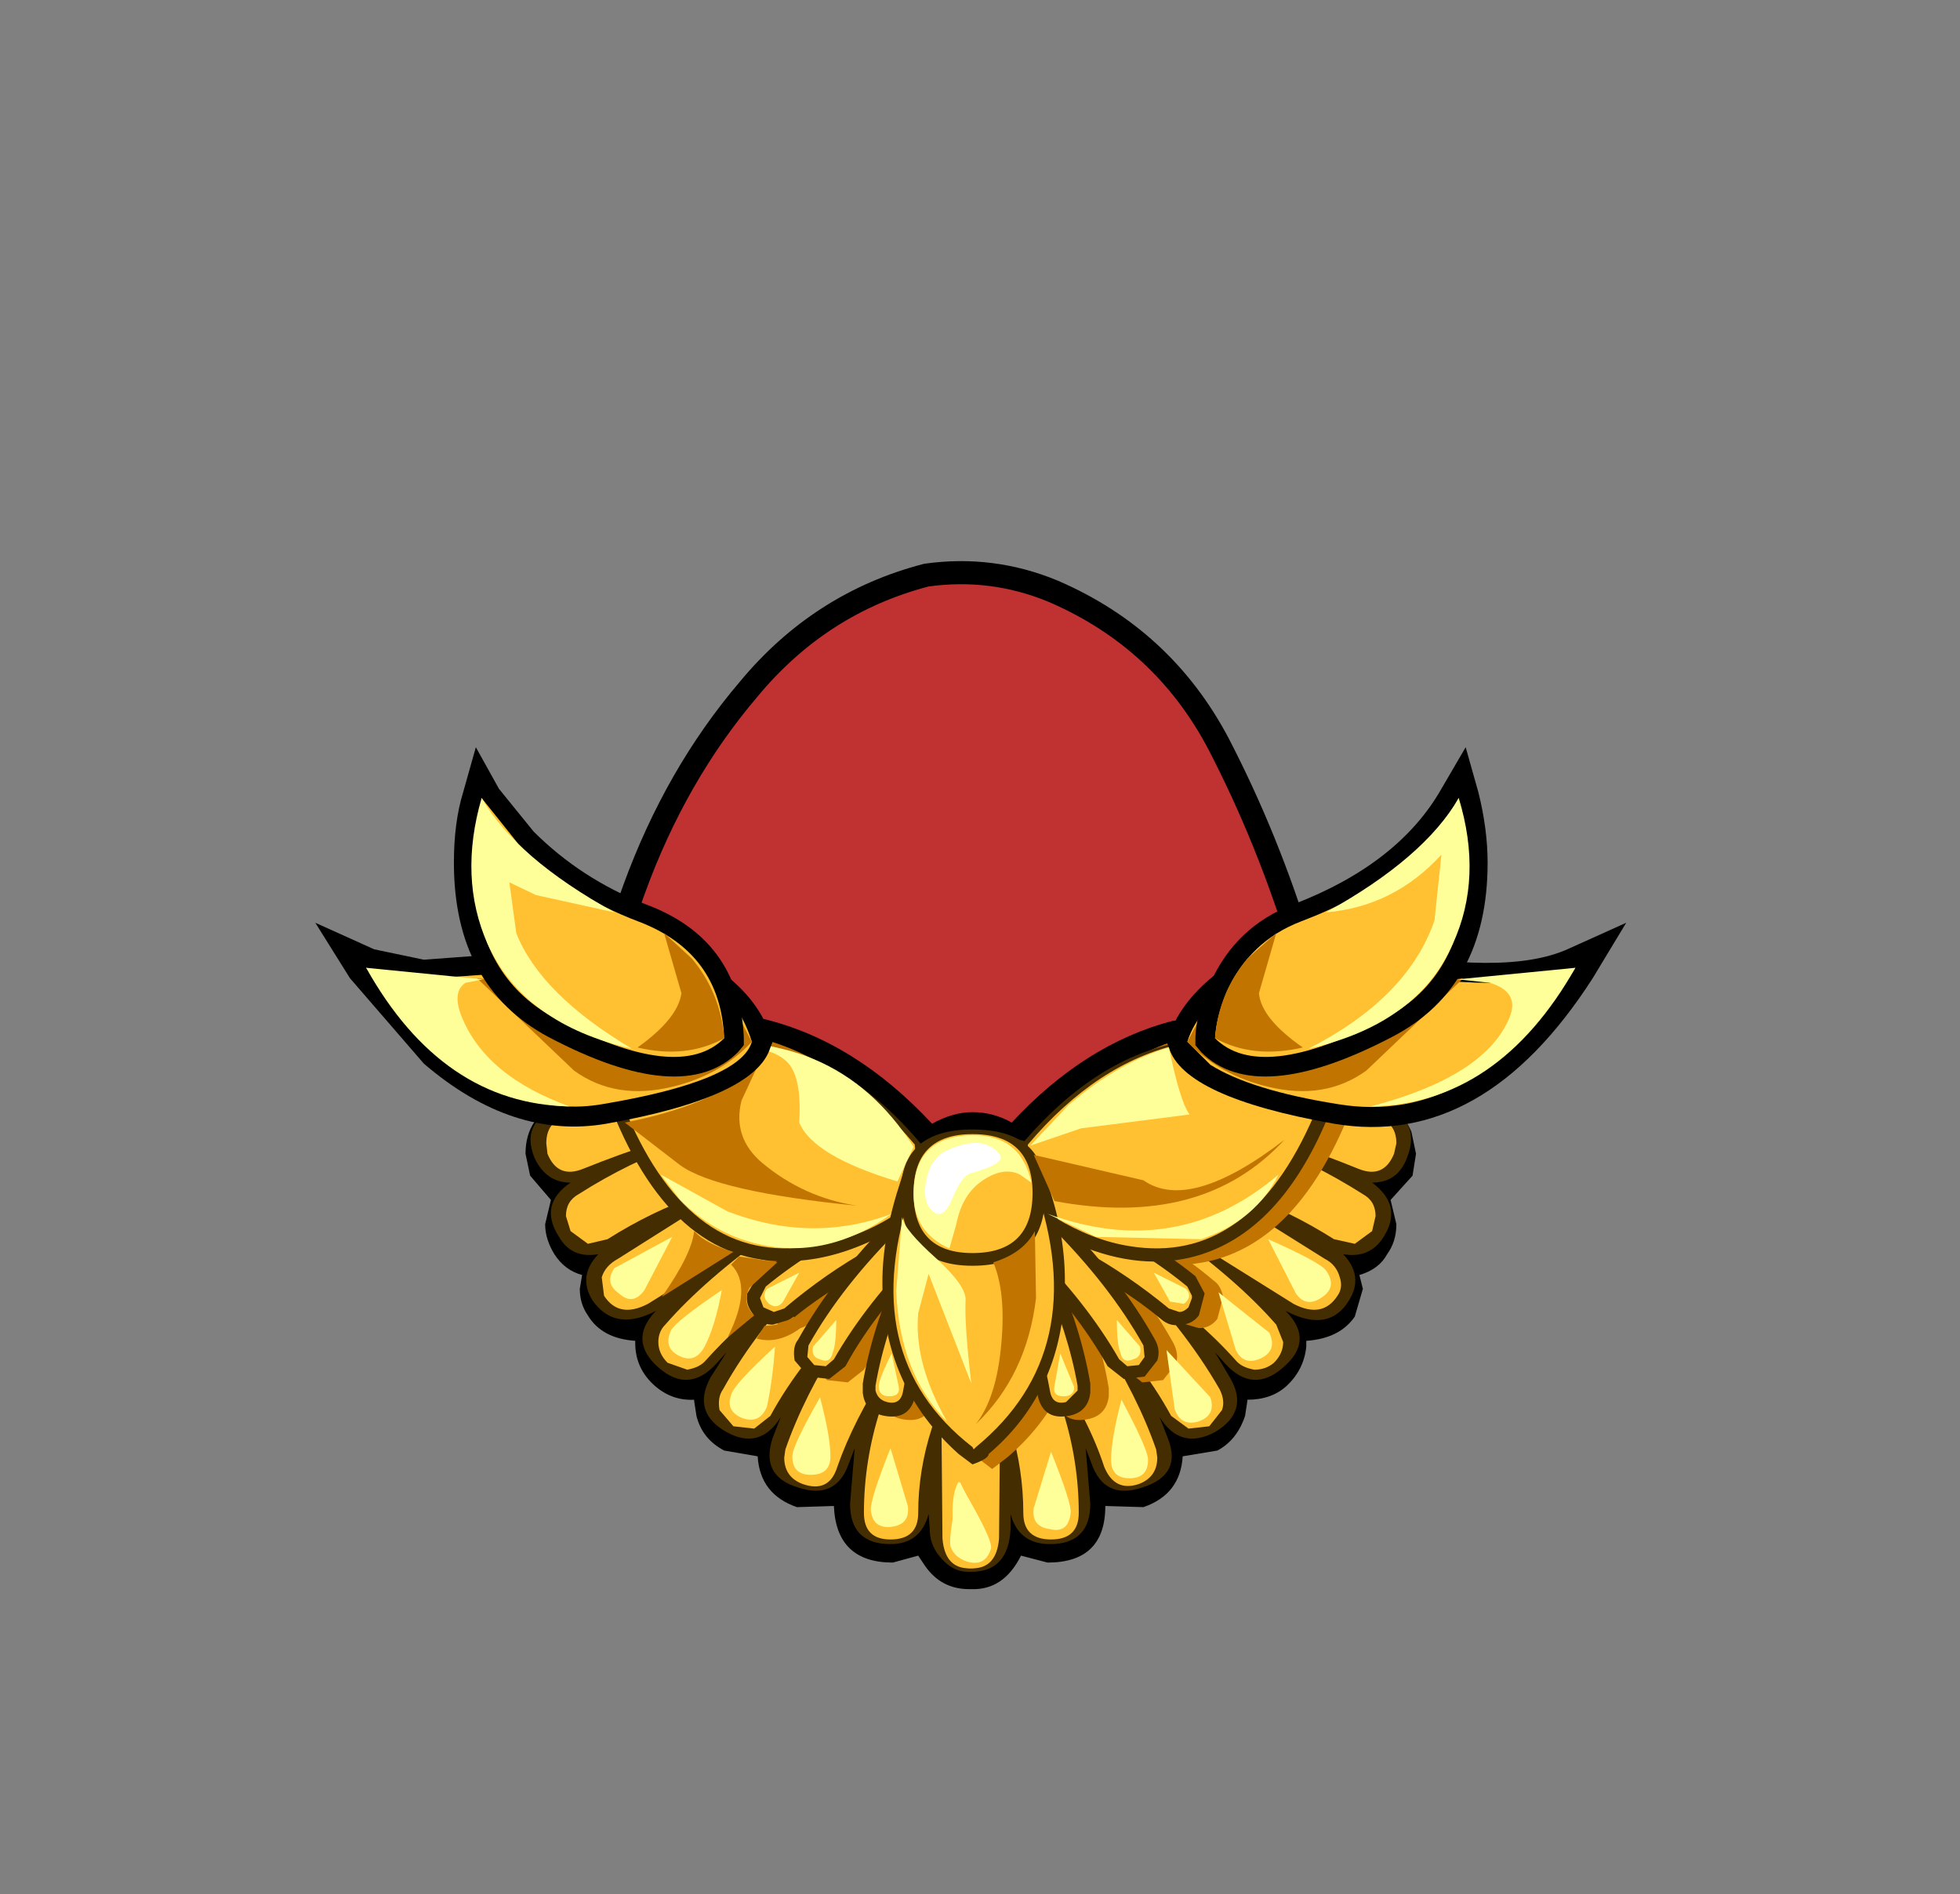 <?xml version="1.0" encoding="UTF-8" standalone="no"?>
<svg xmlns:xlink="http://www.w3.org/1999/xlink" height="82.0px" width="84.85px" xmlns="http://www.w3.org/2000/svg">
  <rect width="100%" height="100%" fill="#808080" stroke="none"/>
  <g transform="matrix(1.0, 0.0, 0.0, 1.0, 37.4, 42.25)">
    <use height="38.0" transform="matrix(1.0, 0.0, 0.0, 1.0, -11.95, -17.45)" width="32.05" xlink:href="#sprite0"/>
    <use height="38.95" transform="matrix(1.0, 0.0, 0.0, 1.0, -12.45, -17.95)" width="33.05" xlink:href="#sprite1"/>
    <use height="36.45" transform="matrix(1.0, 0.0, 0.0, 1.0, -23.75, -9.9)" width="56.75" xlink:href="#shape2"/>
  </g>
  <defs>
    <g id="sprite0" transform="matrix(1.0, 0.0, 0.0, 1.0, -0.05, 0.0)">
      <use height="38.0" transform="matrix(1.0, 0.0, 0.0, 1.0, 0.05, 0.0)" width="32.05" xlink:href="#shape0"/>
    </g>
    <g id="shape0" transform="matrix(1.0, 0.0, 0.0, 1.0, -0.05, 0.0)">
      <path d="M27.35 7.4 Q29.5 11.55 30.9 16.15 32.35 20.85 32.05 25.65 31.7 30.6 27.85 33.75 24.05 36.95 19.1 37.8 L16.5 38.0 Q12.9 38.0 9.45 36.85 4.8 35.25 2.35 31.35 -0.2 27.4 0.05 23.0 0.25 18.6 2.05 13.7 3.85 8.75 7.0 5.05 10.1 1.3 14.7 0.1 L16.5 0.0 Q18.4 0.05 20.2 0.8 24.95 2.85 27.35 7.4" fill="#c03232" fill-rule="evenodd" stroke="none"/>
    </g>
    <g id="sprite1" transform="matrix(1.0, 0.0, 0.0, 1.0, 0.45, 0.5)">
      <use height="38.95" transform="matrix(1.0, 0.0, 0.0, 1.0, -0.45, -0.5)" width="33.05" xlink:href="#shape1"/>
    </g>
    <g id="shape1" transform="matrix(1.0, 0.0, 0.0, 1.0, 0.45, 0.5)">
      <path d="M27.35 7.4 Q24.95 2.85 20.2 0.8 17.55 -0.3 14.7 0.1 10.1 1.3 7.0 5.05 3.85 8.75 2.05 13.7 0.25 18.6 0.05 23.0 -0.2 27.4 2.35 31.35 4.8 35.25 9.45 36.85 14.1 38.4 19.1 37.8 24.05 36.95 27.85 33.75 31.7 30.6 32.05 25.65 32.35 20.85 30.9 16.15 29.5 11.55 27.35 7.4 Z" fill="none" stroke="#000000" stroke-linecap="round" stroke-linejoin="round" stroke-width="1.0"/>
    </g>
    <g id="shape2" transform="matrix(1.0, 0.0, 0.0, 1.0, 23.75, 9.9)">
      <path d="M23.05 10.75 Q23.05 11.5 22.65 12.05 22.3 12.7 21.45 12.95 L21.6 13.55 21.25 14.75 Q20.6 15.7 19.15 15.8 L19.15 16.05 Q19.05 17.05 18.3 17.75 17.65 18.35 16.6 18.35 L16.6 18.4 16.5 19.05 Q16.15 20.1 15.3 20.55 L13.8 20.8 Q13.7 22.45 12.1 23.0 L10.45 22.95 Q10.45 25.4 7.95 25.4 L6.8 25.1 Q6.05 26.6 4.65 26.55 L4.55 26.55 Q3.35 26.55 2.65 25.55 L2.35 25.1 1.25 25.4 Q-1.2 25.4 -1.3 22.95 L-2.9 23.0 Q-4.5 22.45 -4.6 20.8 L-6.05 20.55 Q-7.0 20.05 -7.25 19.05 L-7.35 18.4 -7.35 18.35 Q-8.3 18.4 -9.05 17.75 -9.9 17.0 -9.9 15.9 L-9.9 15.8 Q-11.35 15.7 -11.95 14.7 -12.3 14.2 -12.3 13.55 L-12.2 12.95 Q-12.95 12.75 -13.4 12.05 -13.8 11.4 -13.8 10.75 L-13.55 9.7 -14.45 8.65 -14.65 7.7 Q-14.65 6.05 -13.05 5.4 L-9.7 4.25 -8.05 2.45 -7.85 2.3 -7.75 1.65 -4.4 1.85 Q-0.4 2.8 2.95 6.4 3.85 5.9 4.7 5.9 5.6 5.9 6.4 6.35 9.55 2.95 13.35 1.95 L16.7 1.65 17.45 2.25 17.85 2.35 19.85 4.55 22.35 5.4 Q23.3 5.8 23.7 6.75 L23.9 7.7 23.75 8.65 22.8 9.7 23.05 10.75" fill="#000000" fill-rule="evenodd" stroke="none"/>
      <path d="M22.55 5.7 Q24.15 6.3 23.5 7.9 23.1 8.95 22.0 8.95 23.35 9.95 22.5 11.3 21.9 12.25 20.75 12.05 21.65 13.0 21.0 14.05 20.15 15.45 18.35 14.55 L18.25 14.5 18.3 14.55 Q19.5 15.8 18.15 16.95 16.85 18.1 15.65 16.8 L15.2 16.3 15.85 17.4 Q16.7 18.85 15.2 19.75 13.7 20.55 12.8 19.1 L13.15 20.0 Q13.8 21.6 12.05 22.15 10.4 22.7 9.85 21.1 L9.6 20.45 9.8 22.85 Q9.8 24.6 8.05 24.6 6.7 24.6 6.35 23.3 L6.35 23.95 Q6.25 25.8 4.65 25.8 L4.5 25.8 Q3.8 25.8 3.25 25.1 2.85 24.6 2.85 23.95 L2.8 23.3 Q2.45 24.6 1.15 24.6 -0.6 24.6 -0.6 22.85 L-0.4 20.45 -0.65 21.1 Q-1.2 22.7 -2.85 22.15 -4.5 21.65 -3.95 20.0 L-3.6 19.1 Q-4.5 20.55 -5.95 19.75 -7.45 18.9 -6.65 17.4 L-5.95 16.3 -6.4 16.8 Q-7.6 18.1 -8.9 16.95 -10.2 15.8 -9.05 14.55 L-9.0 14.5 -9.1 14.55 Q-10.8 15.4 -11.75 14.05 -12.4 13.0 -11.5 12.05 -12.65 12.25 -13.2 11.3 -14.1 9.9 -12.7 8.95 -13.75 8.95 -14.25 7.9 -14.9 6.35 -13.25 5.7 -9.6 4.25 -7.25 3.8 -5.5 3.5 -5.2 5.2 -5.1 5.8 -5.4 6.3 -4.3 6.55 -4.05 7.7 L-4.05 7.95 Q-3.25 8.15 -2.9 8.75 L-2.65 9.45 -1.55 8.8 Q-0.05 7.95 0.85 9.4 L0.95 9.6 Q1.95 9.5 2.55 10.25 3.55 11.6 2.2 12.65 L2.55 12.85 Q3.9 13.95 2.8 15.25 L2.55 15.55 3.25 15.75 Q3.95 16.15 4.1 16.75 L4.5 16.7 4.65 16.7 5.05 16.75 Q5.3 16.1 5.9 15.75 L6.65 15.55 6.4 15.25 Q5.2 13.95 6.6 12.85 L6.95 12.65 Q5.6 11.55 6.65 10.25 7.25 9.5 8.25 9.6 L8.35 9.4 Q9.2 7.9 10.75 8.8 L11.85 9.45 12.1 8.75 Q12.45 8.15 13.25 7.95 L13.3 7.7 Q13.45 6.55 14.6 6.3 14.35 5.7 14.4 5.2 14.75 3.55 16.45 3.8 L22.55 5.7" fill="#442d00" fill-rule="evenodd" stroke="none"/>
      <path d="M1.45 16.9 Q2.0 15.9 3.05 16.45 4.05 17.0 3.5 18.05 L2.95 19.55 Q2.35 21.4 2.35 23.25 2.35 24.4 1.15 24.4 0.0 24.4 0.0 23.25 0.0 21.0 0.7 18.8 L1.45 16.9" fill="#ffc032" fill-rule="evenodd" stroke="none"/>
      <path d="M4.5 17.5 Q5.05 17.5 5.35 17.85 L5.7 18.65 5.8 24.35 Q5.7 25.65 4.55 25.65 3.5 25.65 3.4 24.35 L3.35 18.7 Q3.35 17.5 4.5 17.5" fill="#ffc032" fill-rule="evenodd" stroke="none"/>
      <path d="M0.55 13.55 Q1.4 12.6 2.25 13.4 3.15 14.1 2.4 15.05 L1.0 17.0 Q-0.45 19.25 -1.15 21.25 -1.5 22.4 -2.65 22.0 -3.45 21.7 -3.45 20.85 L-3.4 20.5 Q-2.6 18.2 -1.0 15.7 L0.55 13.55" fill="#ffc032" fill-rule="evenodd" stroke="none"/>
      <path d="M0.35 9.7 Q0.6 10.05 0.5 10.6 L-0.05 11.35 Q-4.15 13.65 -6.85 16.65 -7.1 16.95 -7.65 17.05 L-8.5 16.75 Q-8.9 16.35 -8.9 15.85 -8.9 15.4 -8.6 15.1 -6.9 13.15 -3.95 11.05 L-1.25 9.25 Q-0.2 8.7 0.35 9.7" fill="#ffc032" fill-rule="evenodd" stroke="none"/>
      <path d="M-4.95 8.65 Q-4.0 8.05 -3.35 9.05 -3.05 9.45 -3.2 9.95 -3.25 10.4 -3.75 10.7 L-9.35 14.2 Q-10.6 14.85 -11.25 13.85 L-11.35 13.05 Q-11.2 12.55 -10.65 12.25 L-4.95 8.65" fill="#ffc032" fill-rule="evenodd" stroke="none"/>
      <path d="M-5.95 6.75 Q-4.8 6.55 -4.6 7.75 -4.4 8.9 -5.6 9.1 L-7.2 9.5 Q-9.2 10.2 -11.1 11.4 L-11.95 11.6 -12.7 11.05 -12.9 10.4 Q-12.9 9.75 -12.35 9.45 -10.15 8.05 -7.85 7.25 -6.4 6.75 -5.95 6.75" fill="#ffc032" fill-rule="evenodd" stroke="none"/>
      <path d="M-7.1 4.25 Q-5.9 4.05 -5.75 5.2 -5.55 6.35 -6.7 6.6 -8.9 7.05 -12.15 8.35 -13.25 8.8 -13.7 7.7 L-13.75 7.25 Q-13.75 6.4 -13.05 6.15 -9.4 4.65 -7.1 4.25" fill="#ffc032" fill-rule="evenodd" stroke="none"/>
      <path d="M0.45 10.4 Q1.4 9.65 2.1 10.65 2.85 11.6 1.85 12.3 L-0.35 14.3 Q-2.75 16.65 -4.05 19.05 L-4.75 19.6 -5.65 19.5 -6.25 18.8 Q-6.35 18.25 -6.1 17.9 -4.6 15.2 -1.95 12.55 L0.45 10.4" fill="#ffc032" fill-rule="evenodd" stroke="none"/>
      <path d="M7.8 16.9 L8.6 18.8 Q9.3 21.0 9.3 23.25 9.3 24.4 8.1 24.4 6.9 24.4 6.9 23.25 6.9 21.4 6.35 19.55 L5.75 18.05 Q5.2 16.95 6.25 16.45 7.25 15.9 7.8 16.9" fill="#ffc032" fill-rule="evenodd" stroke="none"/>
      <path d="M4.75 17.5 Q5.9 17.5 5.9 18.7 L5.85 24.35 Q5.75 25.65 4.7 25.65 3.55 25.65 3.45 24.35 L3.55 18.65 Q3.55 18.15 3.9 17.85 4.2 17.5 4.75 17.5" fill="#ffc032" fill-rule="evenodd" stroke="none"/>
      <path d="M8.7 13.55 L10.25 15.7 Q11.85 18.2 12.65 20.5 L12.7 20.85 Q12.7 21.7 11.9 22.0 10.85 22.35 10.4 21.25 9.75 19.25 8.25 17.0 L6.85 15.05 Q6.1 14.1 7.0 13.4 7.85 12.6 8.7 13.55" fill="#ffc032" fill-rule="evenodd" stroke="none"/>
      <path d="M13.2 11.05 Q16.15 13.15 17.85 15.1 L18.15 15.85 Q18.15 16.35 17.75 16.75 17.4 17.05 16.9 17.05 16.35 16.95 16.1 16.65 14.55 14.9 11.95 13.05 L9.35 11.35 8.75 10.6 Q8.65 10.05 8.9 9.7 9.45 8.7 10.5 9.25 L13.2 11.05" fill="#ffc032" fill-rule="evenodd" stroke="none"/>
      <path d="M14.2 8.65 L19.95 12.25 Q20.45 12.5 20.6 13.05 20.75 13.5 20.5 13.85 19.85 14.85 18.6 14.2 L13.0 10.7 Q12.6 10.45 12.45 9.95 12.4 9.45 12.6 9.05 13.25 8.05 14.2 8.65" fill="#ffc032" fill-rule="evenodd" stroke="none"/>
      <path d="M22.15 10.4 L22.0 11.05 21.25 11.6 20.35 11.4 Q18.45 10.2 16.5 9.5 L14.85 9.1 Q13.75 8.95 13.85 7.75 14.05 6.55 15.2 6.75 L17.15 7.25 Q19.4 8.05 21.6 9.45 22.15 9.75 22.15 10.4" fill="#ffc032" fill-rule="evenodd" stroke="none"/>
      <path d="M16.35 4.25 L22.3 6.15 Q23.05 6.4 23.05 7.25 L22.95 7.7 Q22.5 8.8 21.4 8.35 18.2 7.05 15.95 6.6 14.85 6.35 15.0 5.2 15.2 4.05 16.35 4.25" fill="#ffc032" fill-rule="evenodd" stroke="none"/>
      <path d="M8.8 10.4 L11.2 12.55 Q13.85 15.2 15.4 17.9 15.65 18.4 15.5 18.8 L14.95 19.5 14.05 19.6 13.3 19.05 Q12.0 16.65 9.6 14.3 L7.4 12.3 Q6.4 11.6 7.15 10.65 7.85 9.65 8.8 10.4" fill="#ffc032" fill-rule="evenodd" stroke="none"/>
      <path d="M3.55 10.35 Q4.2 9.35 5.2 9.95 6.25 10.55 5.6 11.55 L4.5 13.7 Q3.45 16.1 3.05 18.2 2.85 19.4 1.7 19.2 0.85 19.05 0.75 18.2 L0.75 17.85 Q1.15 15.45 2.35 12.75 3.1 11.0 3.55 10.35" fill="#c27400" fill-rule="evenodd" stroke="none"/>
      <path d="M1.45 9.95 L4.4 8.6 Q5.55 8.2 5.9 9.3 L5.9 10.2 5.2 10.85 Q0.95 12.25 -2.3 15.0 -2.7 15.35 -3.15 15.25 -3.65 15.25 -3.95 14.85 -4.3 14.5 -4.2 13.9 -4.1 13.4 -3.8 13.2 -1.75 11.5 1.45 9.95" fill="#c27400" fill-rule="evenodd" stroke="none"/>
      <path d="M2.1 10.55 L4.5 8.4 Q5.45 7.65 6.15 8.65 6.9 9.55 5.95 10.3 L3.75 12.3 Q1.35 14.65 0.0 17.05 L-0.7 17.6 -1.6 17.5 -2.15 16.8 Q-2.3 16.4 -2.05 15.9 -0.55 13.2 2.1 10.55" fill="#c27400" fill-rule="evenodd" stroke="none"/>
      <path d="M7.8 10.35 L9.0 12.75 Q10.2 15.45 10.6 17.85 L10.6 18.2 Q10.5 19.05 9.65 19.2 8.5 19.4 8.3 18.2 7.9 16.1 6.85 13.7 L5.75 11.55 Q5.15 10.45 6.2 9.95 7.15 9.35 7.8 10.35" fill="#c27400" fill-rule="evenodd" stroke="none"/>
      <path d="M9.95 9.95 Q13.15 11.5 15.15 13.2 15.45 13.4 15.55 13.9 L15.3 14.85 Q15.0 15.25 14.5 15.25 L13.65 15.0 Q10.4 12.25 6.15 10.85 5.65 10.6 5.5 10.2 5.3 9.8 5.45 9.3 5.9 8.25 7.0 8.6 L9.95 9.95" fill="#c27400" fill-rule="evenodd" stroke="none"/>
      <path d="M9.25 10.55 Q11.9 13.2 13.4 15.9 13.65 16.4 13.5 16.8 L12.95 17.5 12.05 17.6 11.35 17.05 Q10.05 14.65 7.65 12.3 L5.45 10.3 Q4.45 9.6 5.2 8.65 5.9 7.65 6.85 8.4 L9.25 10.55" fill="#c27400" fill-rule="evenodd" stroke="none"/>
      <path d="M2.7 7.75 L3.4 8.1 3.55 7.4 3.75 9.8 Q3.65 10.3 1.95 11.25 0.05 12.3 -1.7 12.5 -7.1 13.05 -9.95 6.35 L-10.1 6.05 -6.95 2.55 -6.85 2.5 -4.0 2.85 Q-0.5 3.95 2.7 7.75" fill="#c27400" fill-rule="evenodd" stroke="none"/>
      <path d="M21.0 6.05 L20.85 6.35 Q18.65 11.5 14.95 12.35 12.5 12.9 9.75 11.65 L7.35 10.15 7.2 10.0 7.15 9.8 7.35 7.4 7.35 7.2 7.45 7.1 Q10.6 3.45 14.35 2.55 L17.65 2.45 17.8 2.5 21.0 6.05" fill="#c27400" fill-rule="evenodd" stroke="none"/>
      <path d="M2.4 9.0 L2.65 8.25 5.55 10.65 8.45 8.25 8.75 9.0 Q9.5 11.25 9.5 13.4 9.5 18.05 6.2 20.85 L5.55 21.35 4.9 20.85 Q1.65 17.95 1.65 13.4 1.65 11.25 2.4 9.0" fill="#c27400" fill-rule="evenodd" stroke="none"/>
      <path d="M2.75 10.2 Q3.4 9.2 4.35 9.8 5.4 10.3 4.8 11.4 4.4 12.0 3.7 13.55 2.65 15.95 2.25 18.05 2.05 19.25 0.9 19.05 0.05 18.9 -0.05 18.05 L-0.05 17.65 Q0.35 15.25 1.55 12.55 L2.75 10.2" fill="#442d00" fill-rule="evenodd" stroke="none"/>
      <path d="M4.35 10.65 L4.3 11.1 3.15 13.4 Q2.05 15.85 1.7 17.95 1.6 18.6 1.0 18.45 0.6 18.35 0.5 17.95 L0.5 17.75 Q0.9 15.4 2.1 12.75 3.1 10.5 3.25 10.5 L3.6 10.2 4.1 10.25 4.35 10.65" fill="#ffc032" fill-rule="evenodd" stroke="none"/>
      <path d="M0.6 9.75 Q3.0 8.55 3.6 8.45 4.65 8.0 5.1 9.15 L5.05 10.05 4.4 10.65 1.55 11.95 Q-1.35 13.4 -3.1 14.85 L-3.95 15.1 Q-4.45 15.1 -4.75 14.7 -5.15 14.25 -5.05 13.75 L-4.6 13.0 Q-2.55 11.3 0.6 9.75" fill="#442d00" fill-rule="evenodd" stroke="none"/>
      <path d="M0.9 10.25 Q3.15 9.15 3.8 9.0 4.35 8.7 4.55 9.35 L4.55 9.8 4.2 10.15 Q0.15 11.35 -3.45 14.4 L-3.9 14.55 -4.35 14.35 -4.5 13.95 -4.45 13.85 -4.25 13.45 Q-2.25 11.8 0.9 10.25" fill="#ffc032" fill-rule="evenodd" stroke="none"/>
      <path d="M1.3 10.4 L3.7 8.25 Q4.6 7.5 5.35 8.45 6.05 9.45 5.1 10.15 4.4 10.65 2.9 12.15 0.5 14.5 -0.8 16.9 L-1.5 17.45 -2.4 17.35 -3.0 16.65 Q-3.1 16.05 -2.85 15.75 -1.35 13.05 1.3 10.4" fill="#442d00" fill-rule="evenodd" stroke="none"/>
      <path d="M1.7 10.8 L4.05 8.7 4.9 8.8 Q5.25 9.35 4.8 9.7 L2.5 11.75 Q0.1 14.15 -1.3 16.6 L-1.65 16.9 -2.15 16.85 -2.45 16.5 -2.4 16.0 Q-0.95 13.4 1.7 10.8" fill="#ffc032" fill-rule="evenodd" stroke="none"/>
      <path d="M7.0 10.2 L8.2 12.55 Q9.4 15.25 9.8 17.65 L9.8 18.05 Q9.7 18.9 8.85 19.05 7.7 19.25 7.5 18.05 7.1 15.95 6.05 13.55 L4.95 11.4 Q4.35 10.35 5.35 9.8 6.35 9.2 7.0 10.2" fill="#442d00" fill-rule="evenodd" stroke="none"/>
      <path d="M6.5 10.5 L7.65 12.75 Q8.85 15.45 9.25 17.75 L9.25 17.95 8.75 18.45 Q8.15 18.6 8.05 17.95 7.45 14.6 5.45 11.1 L5.4 10.65 Q5.4 10.4 5.65 10.25 L6.15 10.2 6.5 10.5" fill="#ffc032" fill-rule="evenodd" stroke="none"/>
      <path d="M9.1 9.75 Q12.3 11.35 14.35 13.0 L14.75 13.75 14.5 14.7 Q14.2 15.1 13.7 15.1 13.25 15.2 12.85 14.85 11.05 13.35 8.2 11.95 L5.35 10.65 Q4.85 10.5 4.65 10.05 4.5 9.6 4.65 9.15 5.1 8.0 6.15 8.45 L9.1 9.75" fill="#442d00" fill-rule="evenodd" stroke="none"/>
      <path d="M8.85 10.25 Q12.0 11.8 14.0 13.45 L14.2 13.85 14.2 13.95 14.05 14.35 Q13.85 14.55 13.65 14.55 L13.2 14.4 Q9.75 11.55 5.55 10.15 L5.2 9.8 Q5.05 9.6 5.2 9.35 5.4 8.7 5.95 9.0 6.6 9.15 8.85 10.25" fill="#ffc032" fill-rule="evenodd" stroke="none"/>
      <path d="M8.45 10.4 Q11.1 13.05 12.6 15.75 12.85 16.2 12.7 16.65 L12.15 17.35 11.25 17.45 10.55 16.9 Q9.2 14.5 6.85 12.15 L4.6 10.15 Q3.7 9.45 4.4 8.45 5.15 7.5 6.05 8.25 L8.45 10.4" fill="#442d00" fill-rule="evenodd" stroke="none"/>
      <path d="M8.05 10.8 Q10.65 13.4 12.1 16.0 L12.15 16.5 11.9 16.85 11.4 16.9 11.05 16.6 Q9.65 14.15 7.25 11.75 L4.95 9.7 Q4.5 9.35 4.85 8.8 L5.7 8.7 8.05 10.8" fill="#ffc032" fill-rule="evenodd" stroke="none"/>
      <path d="M2.45 7.25 L2.8 7.5 2.95 9.65 Q2.85 10.15 1.15 11.05 -0.75 12.1 -2.5 12.3 -7.9 12.95 -10.75 6.2 L-10.9 5.9 -7.8 2.4 -8.1 3.2 -4.7 2.95 Q-0.75 3.45 2.45 7.25" fill="#442d00" fill-rule="evenodd" stroke="none"/>
      <path d="M2.4 9.55 Q0.35 11.3 -2.25 11.7 -7.45 12.55 -10.25 6.0 L-7.45 2.85 -4.4 2.95 Q-0.8 3.75 2.2 7.3 L2.4 9.55" fill="#ffc032" fill-rule="evenodd" stroke="none"/>
      <path d="M13.8 2.85 L17.1 2.95 17.0 2.35 20.15 5.9 20.05 6.2 Q17.9 11.3 14.1 12.2 11.7 12.75 8.95 11.5 L6.55 10.0 6.4 9.85 6.35 9.65 6.55 7.2 6.55 7.05 6.95 7.15 Q10.1 3.5 13.8 2.85" fill="#442d00" fill-rule="evenodd" stroke="none"/>
      <path d="M16.7 2.85 L19.5 6.0 Q16.7 12.55 11.5 11.7 9.9 11.45 8.25 10.45 L6.9 9.55 7.1 7.3 Q10.1 3.75 13.7 2.95 L16.7 2.85" fill="#ffc032" fill-rule="evenodd" stroke="none"/>
      <path d="M1.6 8.85 L1.85 8.05 4.75 10.5 7.65 8.1 7.9 8.85 Q8.7 11.05 8.7 13.2 8.7 17.9 5.4 20.7 5.4 20.9 4.7 21.15 L4.1 20.7 Q0.8 17.75 0.8 13.25 0.8 11.25 1.6 8.85" fill="#442d00" fill-rule="evenodd" stroke="none"/>
      <path d="M7.4 9.05 Q9.9 16.25 4.85 20.4 L4.75 20.5 4.7 20.4 Q-0.45 16.4 2.15 9.05 L4.75 11.2 7.4 9.05" fill="#ffc032" fill-rule="evenodd" stroke="none"/>
      <path d="M2.15 7.4 L1.45 8.9 Q-2.2 7.8 -2.8 6.35 -2.7 4.65 -3.15 3.95 -3.9 2.7 -8.15 3.05 -1.3 2.0 2.15 7.4" fill="#ffff9a" fill-rule="evenodd" stroke="none"/>
      <path d="M7.85 9.4 Q7.85 12.55 4.7 12.55 1.6 12.55 1.6 9.4 1.6 6.65 4.7 6.65 7.85 6.65 7.85 9.4" fill="#442d00" fill-rule="evenodd" stroke="none"/>
      <path d="M2.15 9.4 Q2.15 6.85 4.7 6.85 7.3 6.85 7.3 9.4 7.3 12.0 4.7 12.0 2.15 12.0 2.15 9.4" fill="#ffc032" fill-rule="evenodd" stroke="none"/>
      <path d="M2.15 9.45 Q2.15 6.9 4.75 6.9 6.8 6.9 7.25 8.95 L6.75 8.6 Q6.05 8.25 5.15 8.85 4.25 9.45 4.0 10.75 L3.7 11.8 Q2.15 11.1 2.15 9.45" fill="#ffff9a" fill-rule="evenodd" stroke="none"/>
      <path d="M-5.9 10.2 Q-2.25 11.6 1.2 10.3 -1.95 12.55 -5.3 11.4 -6.75 10.9 -7.95 9.7 L-8.8 8.6 -5.9 10.2" fill="#ffff9a" fill-rule="evenodd" stroke="none"/>
      <path d="M7.95 10.3 Q13.55 12.35 17.95 8.6 16.95 10.6 14.6 11.4 L10.05 11.3 7.95 10.3" fill="#ffff9a" fill-rule="evenodd" stroke="none"/>
      <path d="M1.65 10.45 Q1.75 11.0 3.15 12.25 4.45 13.45 4.4 14.05 4.35 15.15 4.65 17.65 L2.8 12.9 2.35 14.6 Q2.15 16.75 3.6 19.3 1.55 17.25 1.4 13.65 L1.65 10.45" fill="#ffff9a" fill-rule="evenodd" stroke="none"/>
      <path d="M-1.45 20.8 Q-1.45 21.6 -2.3 21.6 -3.1 21.6 -3.1 20.8 -3.1 20.35 -1.9 18.25 -1.45 19.95 -1.45 20.8" fill="#ffff9a" fill-rule="evenodd" stroke="none"/>
      <path d="M1.9 22.95 Q2.0 23.75 1.2 23.85 0.4 23.95 0.3 23.15 0.25 22.7 1.15 20.45 L1.9 22.95" fill="#ffff9a" fill-rule="evenodd" stroke="none"/>
      <path d="M5.3 24.2 Q5.55 24.95 4.8 25.25 4.0 25.4 3.75 24.7 3.65 24.25 4.15 21.9 L5.3 24.2" fill="#ffff9a" fill-rule="evenodd" stroke="none"/>
      <path d="M-4.2 18.65 Q-4.5 19.4 -5.25 19.15 -6.0 18.85 -5.75 18.15 -5.65 17.7 -3.85 16.05 -3.95 17.5 -4.2 18.65" fill="#ffff9a" fill-rule="evenodd" stroke="none"/>
      <path d="M-6.9 16.05 Q-7.3 16.8 -8.0 16.45 -8.7 16.1 -8.35 15.35 -8.15 14.95 -6.15 13.6 -6.45 15.2 -6.9 16.05" fill="#ffff9a" fill-rule="evenodd" stroke="none"/>
      <path d="M-9.5 13.6 Q-10.0 14.3 -10.6 13.75 -11.25 13.3 -10.8 12.65 L-8.3 11.3 -9.5 13.6" fill="#ffff9a" fill-rule="evenodd" stroke="none"/>
      <path d="M10.7 20.95 Q10.7 20.05 11.15 18.35 12.3 20.5 12.3 20.95 12.3 21.75 11.5 21.75 10.7 21.75 10.7 20.95" fill="#ffff9a" fill-rule="evenodd" stroke="none"/>
      <path d="M7.35 23.05 L8.1 20.6 Q9.0 22.85 8.95 23.25 8.85 24.15 8.05 23.95 7.25 23.85 7.35 23.05" fill="#ffff9a" fill-rule="evenodd" stroke="none"/>
      <path d="M3.9 24.35 Q3.7 22.55 4.1 21.9 5.6 24.4 5.5 24.8 5.25 25.6 4.45 25.35 3.7 25.1 3.9 24.35" fill="#ffff9a" fill-rule="evenodd" stroke="none"/>
      <path d="M13.45 18.75 L13.1 16.2 15.0 18.25 Q15.25 19.05 14.45 19.3 13.7 19.5 13.45 18.75" fill="#ffff9a" fill-rule="evenodd" stroke="none"/>
      <path d="M16.1 16.2 L15.35 13.7 17.55 15.45 Q17.9 16.2 17.2 16.55 16.45 16.9 16.1 16.2" fill="#ffff9a" fill-rule="evenodd" stroke="none"/>
      <path d="M18.7 13.75 L17.5 11.4 Q19.75 12.4 20.0 12.75 20.5 13.45 19.85 13.9 19.15 14.4 18.7 13.75" fill="#ffff9a" fill-rule="evenodd" stroke="none"/>
      <path d="M-3.5 14.1 Q-3.75 14.45 -4.1 14.2 -4.45 13.9 -4.2 13.55 L-2.8 12.85 -3.5 14.1" fill="#ffff9a" fill-rule="evenodd" stroke="none"/>
      <path d="M-1.35 16.3 Q-1.45 16.8 -1.9 16.6 -2.3 16.5 -2.2 16.05 L-1.2 14.9 Q-1.2 15.95 -1.35 16.3" fill="#ffff9a" fill-rule="evenodd" stroke="none"/>
      <path d="M1.5 17.75 Q1.6 18.2 1.1 18.2 0.65 18.2 0.65 17.8 0.6 17.55 1.2 16.35 L1.5 17.75" fill="#ffff9a" fill-rule="evenodd" stroke="none"/>
      <path d="M13.25 14.1 L12.55 12.85 13.95 13.55 Q14.25 13.9 13.85 14.2 L13.25 14.1" fill="#ffff9a" fill-rule="evenodd" stroke="none"/>
      <path d="M11.1 16.3 Q10.95 15.95 10.95 14.9 L11.95 16.05 Q12.05 16.5 11.65 16.6 11.2 16.8 11.1 16.3" fill="#ffff9a" fill-rule="evenodd" stroke="none"/>
      <path d="M8.25 17.75 L8.5 16.35 9.1 17.8 Q9.1 18.2 8.65 18.2 8.15 18.2 8.25 17.75" fill="#ffff9a" fill-rule="evenodd" stroke="none"/>
      <path d="M3.6 7.55 Q5.15 6.85 5.85 7.7 6.25 8.1 4.6 8.55 4.2 8.7 3.8 9.7 3.45 10.5 3.05 10.25 2.5 9.85 2.7 8.85 2.9 7.85 3.6 7.55" fill="#ffffff" fill-rule="evenodd" stroke="none"/>
      <path d="M-4.65 4.0 L-5.3 5.4 Q-5.7 7.0 -4.4 8.1 -2.6 9.6 -0.3 9.95 -6.35 9.35 -7.95 8.2 L-10.35 6.35 Q-6.7 5.65 -4.65 4.0" fill="#c27400" fill-rule="evenodd" stroke="none"/>
      <path d="M-8.75 13.9 Q-7.45 12.05 -7.35 11.05 -6.85 11.6 -5.65 11.95 L-8.75 13.9" fill="#c27400" fill-rule="evenodd" stroke="none"/>
      <path d="M-4.75 14.7 L-5.9 15.65 Q-4.8 13.45 -5.75 12.5 L-5.4 12.15 -3.75 12.4 -4.95 13.5 Q-5.3 14.15 -4.75 14.7" fill="#c27400" fill-rule="evenodd" stroke="none"/>
      <path d="M-4.65 15.7 L-4.3 15.15 Q-3.55 15.15 -3.05 14.75 L-2.5 15.05 Q-3.6 16.0 -4.65 15.7" fill="#c27400" fill-rule="evenodd" stroke="none"/>
      <path d="M7.35 7.75 L12.1 8.85 Q14.1 10.25 18.2 7.1 14.65 10.95 8.25 9.75 L7.35 7.75" fill="#c27400" fill-rule="evenodd" stroke="none"/>
      <path d="M7.4 11.05 L7.45 13.95 Q7.05 17.3 4.85 19.4 5.75 18.25 5.95 15.9 6.15 13.7 5.6 12.4 6.9 12.0 7.4 11.05" fill="#c27400" fill-rule="evenodd" stroke="none"/>
      <path d="M-23.75 -2.3 L-21.2 -1.15 -19.05 -0.7 -12.35 -1.2 Q-8.2 -2.0 -5.7 0.2 -4.45 1.3 -4.05 2.6 L-3.95 2.85 -4.05 3.1 Q-4.7 5.25 -11.15 6.4 -15.2 7.1 -19.05 3.8 L-22.25 0.1 -23.75 -2.3" fill="#000000" fill-rule="evenodd" stroke="none"/>
      <path d="M-4.85 2.85 Q-5.35 4.55 -11.3 5.55 -15.0 6.2 -18.65 3.0 L-21.55 -0.35 -19.35 0.15 -12.15 -0.35 Q-6.25 -1.55 -4.85 2.85" fill="#ffc032" fill-rule="evenodd" stroke="none"/>
      <path d="M-5.25 2.1 L-4.85 2.85 Q-6.2 4.3 -8.3 4.8 -10.75 5.4 -12.55 4.1 L-16.75 0.1 -11.35 0.8 Q-5.8 1.65 -5.25 2.1" fill="#c27400" fill-rule="evenodd" stroke="none"/>
      <path d="M-17.35 -7.95 L-16.8 -9.9 -15.8 -8.1 -14.3 -6.25 Q-12.25 -4.2 -9.45 -3.1 -5.4 -1.6 -5.2 2.65 L-5.2 3.0 -5.45 3.3 Q-7.85 5.7 -13.65 2.65 -17.75 0.45 -17.75 -4.9 -17.75 -6.65 -17.35 -7.95" fill="#000000" fill-rule="evenodd" stroke="none"/>
      <path d="M-16.85 -3.95 L-16.55 -7.7 -14.95 -5.7 Q-12.8 -3.5 -9.75 -2.35 -6.2 -1.0 -6.05 2.7 -8.0 4.65 -13.25 1.9 -16.55 0.2 -16.85 -3.95" fill="#ffc032" fill-rule="evenodd" stroke="none"/>
      <path d="M-16.5 0.15 L-17.25 0.3 Q-17.85 0.7 -17.4 1.8 -16.35 4.35 -12.75 5.65 -18.25 5.55 -21.55 -0.35 L-16.5 0.15" fill="#ffff9a" fill-rule="evenodd" stroke="none"/>
      <path d="M-10.8 -2.75 L-14.2 -3.5 -15.35 -4.05 -15.05 -1.85 Q-14.0 0.8 -10.05 3.15 -14.7 2.1 -16.3 -1.4 -17.55 -4.25 -16.55 -7.7 -15.05 -5.1 -10.8 -2.75" fill="#ffff9a" fill-rule="evenodd" stroke="none"/>
      <path d="M-7.45 -0.75 Q-6.2 0.75 -6.05 2.7 -7.7 3.6 -9.8 3.1 -8.05 1.85 -7.9 0.75 L-8.65 -1.85 -7.45 -0.75" fill="#c27400" fill-rule="evenodd" stroke="none"/>
      <path d="M33.0 -2.3 L31.55 0.1 Q26.8 7.5 20.35 6.4 13.85 5.25 13.2 3.1 L13.1 2.85 13.2 2.6 Q13.65 1.3 14.9 0.2 17.4 -2.0 21.55 -1.2 27.75 0.05 30.45 -1.15 L33.0 -2.3" fill="#000000" fill-rule="evenodd" stroke="none"/>
      <path d="M14.0 2.85 Q14.35 1.75 15.45 0.8 17.65 -1.1 21.35 -0.35 28.05 0.95 30.8 -0.35 26.45 6.55 20.5 5.55 16.75 4.95 15.0 3.85 L14.0 2.85" fill="#ffc032" fill-rule="evenodd" stroke="none"/>
      <path d="M14.4 2.1 Q15.0 1.65 20.55 0.8 L25.95 0.1 21.75 4.1 Q19.95 5.4 17.5 4.8 15.4 4.3 14.0 2.85 L14.4 2.1" fill="#c27400" fill-rule="evenodd" stroke="none"/>
      <path d="M26.6 -7.95 Q27.0 -6.35 27.0 -4.9 27.0 0.5 22.85 2.65 17.0 5.7 14.6 3.3 L14.35 3.0 14.35 2.65 Q14.4 1.5 15.0 0.3 16.1 -2.15 18.6 -3.1 23.15 -4.85 25.0 -8.1 L26.05 -9.9 26.6 -7.95" fill="#000000" fill-rule="evenodd" stroke="none"/>
      <path d="M26.05 -3.95 Q25.75 0.2 22.45 1.9 17.15 4.65 15.2 2.7 15.25 1.8 15.7 0.7 16.7 -1.5 18.9 -2.35 23.8 -4.2 25.75 -7.7 L26.05 -3.95" fill="#ffc032" fill-rule="evenodd" stroke="none"/>
      <path d="M25.7 0.15 L30.8 -0.35 Q27.45 5.55 21.95 5.65 26.9 4.35 27.95 1.8 28.4 0.7 27.1 0.3 L25.7 0.15" fill="#ffff9a" fill-rule="evenodd" stroke="none"/>
      <path d="M20.0 -2.75 Q24.25 -5.1 25.75 -7.7 26.8 -4.25 25.5 -1.4 23.95 2.1 19.25 3.15 23.55 0.95 24.7 -2.4 L25.0 -5.25 Q22.95 -3.0 20.0 -2.75" fill="#ffff9a" fill-rule="evenodd" stroke="none"/>
      <path d="M16.6 -0.75 L17.85 -1.85 17.1 0.75 Q17.2 1.85 19.0 3.1 16.85 3.6 15.2 2.7 15.35 0.75 16.6 -0.75" fill="#c27400" fill-rule="evenodd" stroke="none"/>
      <path d="M7.2 7.35 L8.85 5.6 Q11.0 3.75 13.2 3.1 13.7 5.5 14.1 6.0 L9.4 6.6 7.2 7.35" fill="#ffff9a" fill-rule="evenodd" stroke="none"/>
    </g>
  </defs>
</svg>
